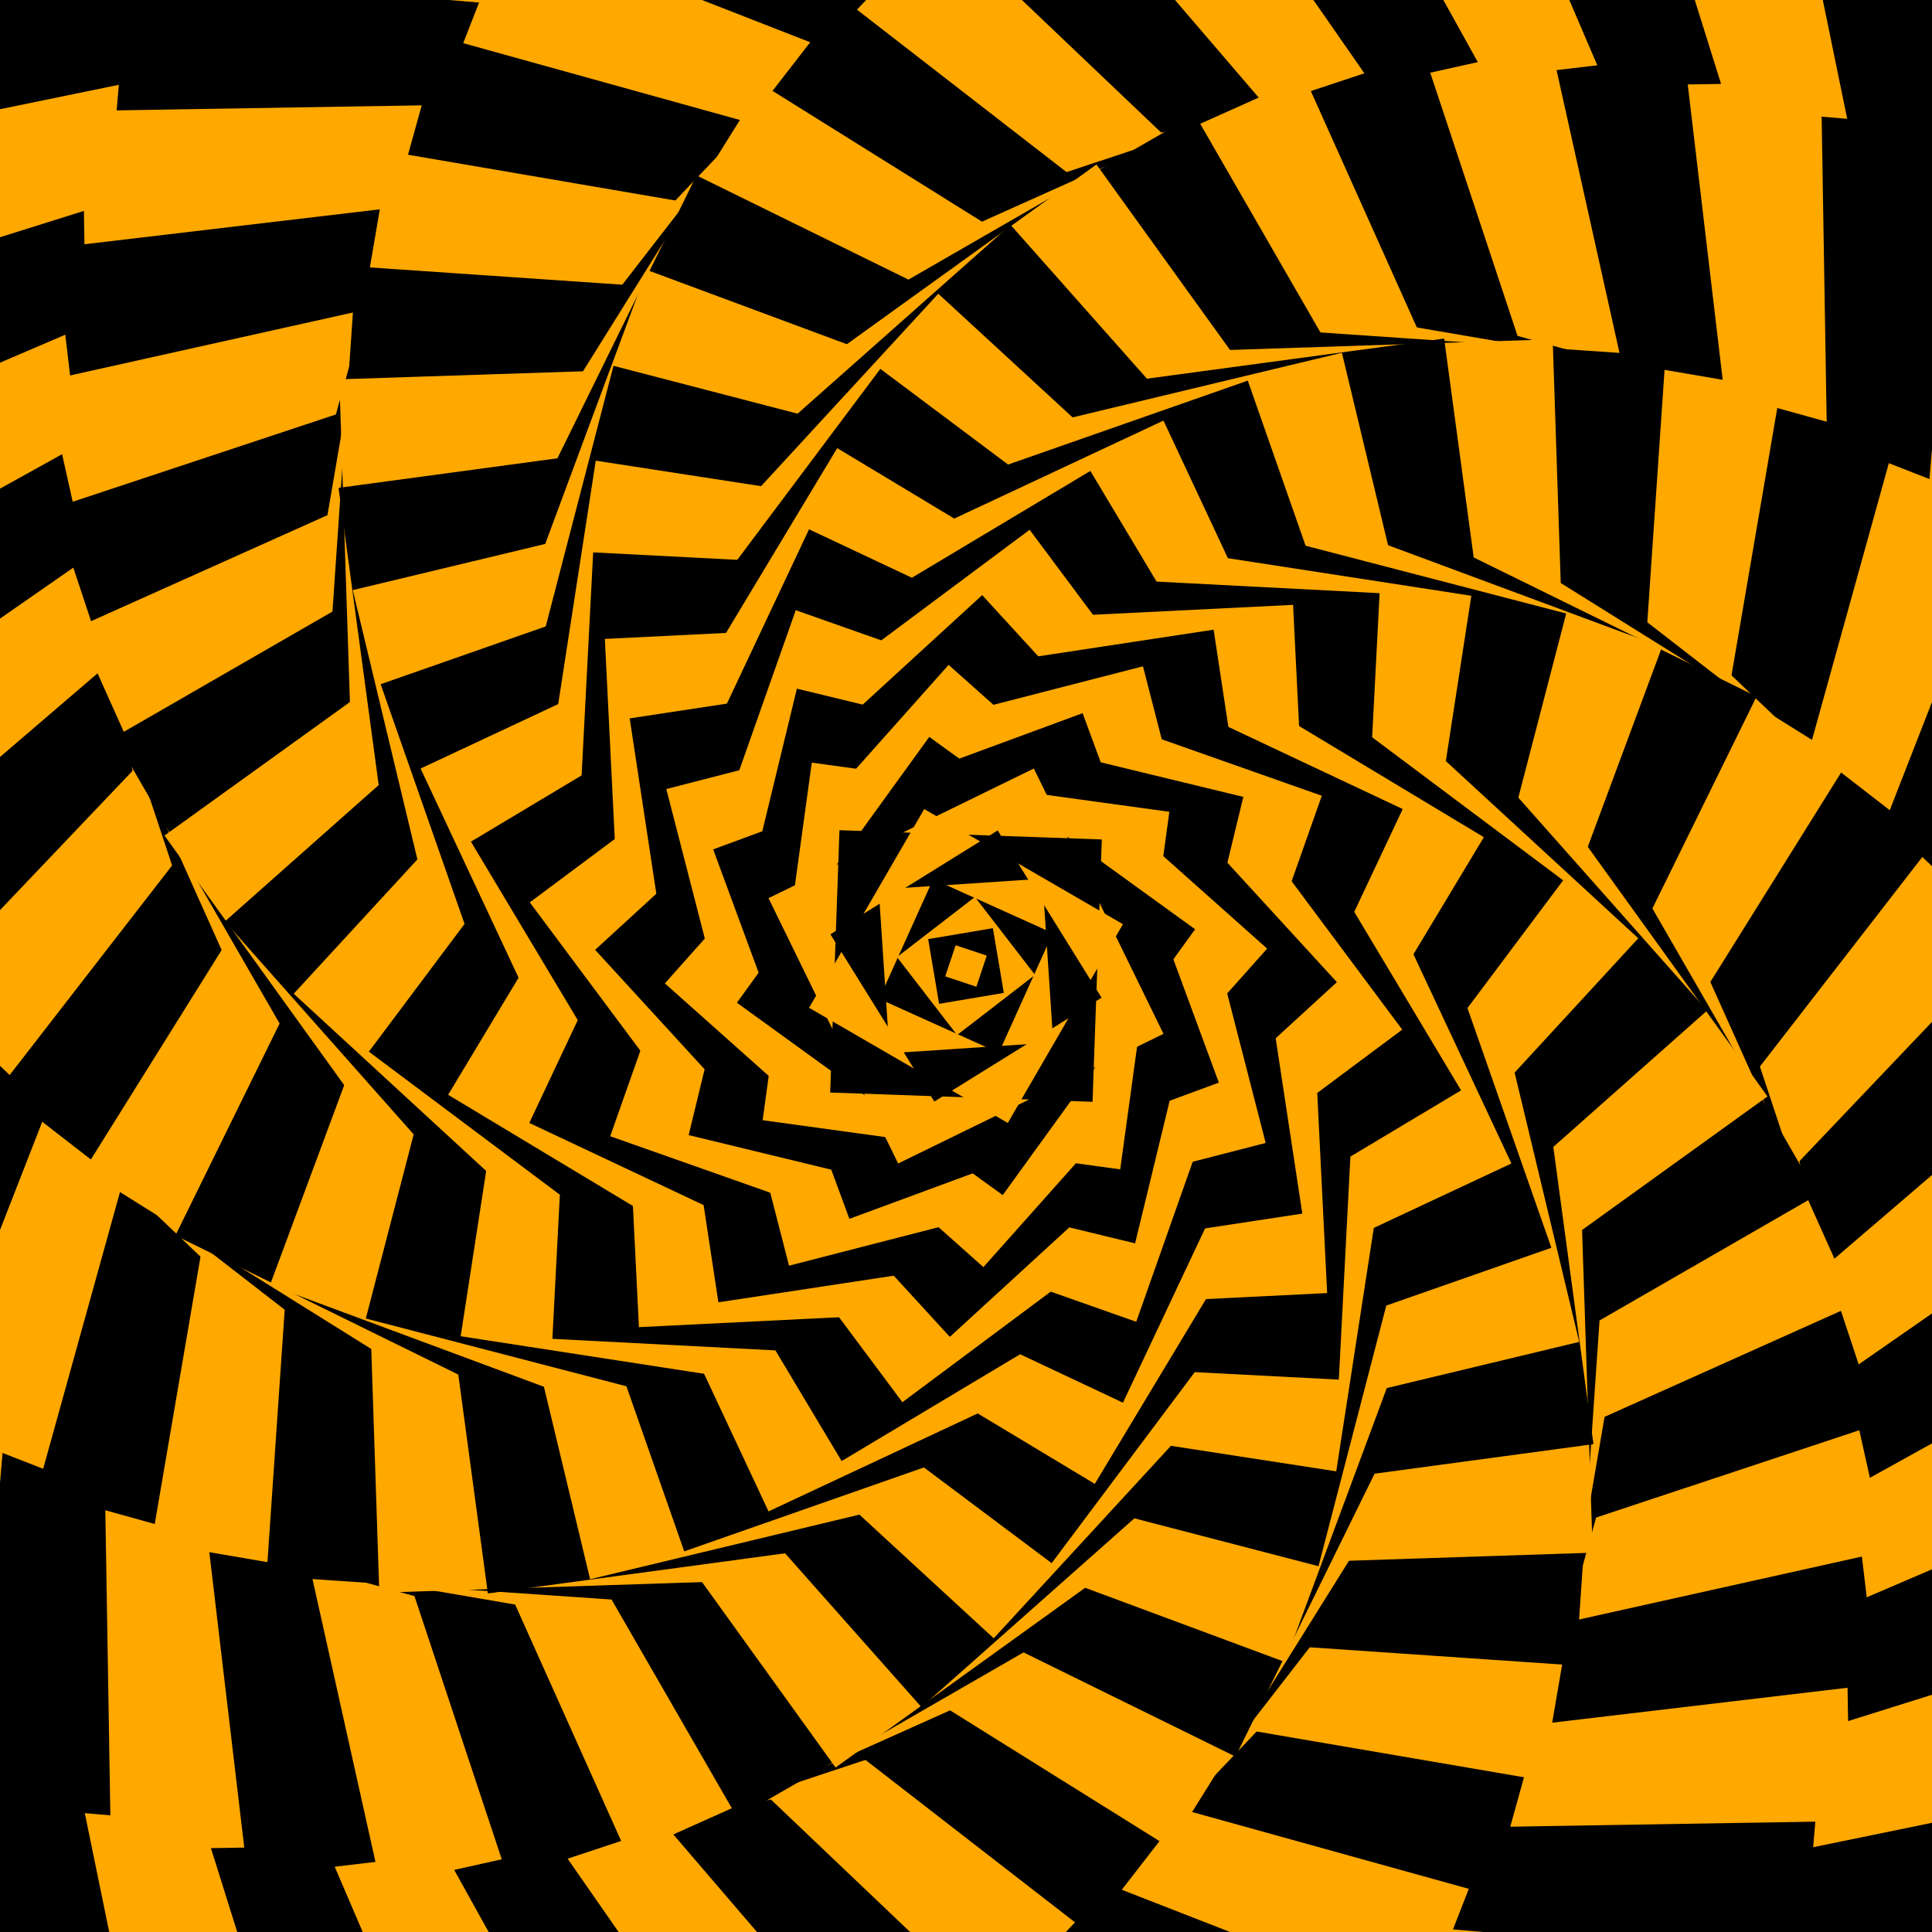 <?xml version="1.0" encoding="utf-8" ?>
<svg baseProfile="full" height="256" version="1.1" width="256" xmlns="http://www.w3.org/2000/svg" xmlns:ev="http://www.w3.org/2001/xml-events" xmlns:xlink="http://www.w3.org/1999/xlink"><defs /><rect fill="pink" height="100%" width="100%" x="0" y="0" /><rect fill="rgb(255,168,0)" height="300.0" opacity="1.0" transform="rotate(0.0,128.0,128.0)" width="300.0" x="-22.0" y="-22.0" /><rect fill="rgb(0,0,0)" height="295.652" opacity="1.0" transform="rotate(28.066,128.0,128.0)" width="295.652" x="-19.826" y="-19.826" /><rect fill="rgb(255,168,0)" height="291.304" opacity="1.0" transform="rotate(56.132,128.0,128.0)" width="291.304" x="-17.652" y="-17.652" /><rect fill="rgb(0,0,0)" height="286.957" opacity="1.0" transform="rotate(84.198,128.0,128.0)" width="286.957" x="-15.478" y="-15.478" /><rect fill="rgb(255,168,0)" height="282.609" opacity="1.0" transform="rotate(112.264,128.0,128.0)" width="282.609" x="-13.304" y="-13.304" /><rect fill="rgb(0,0,0)" height="278.261" opacity="1.0" transform="rotate(140.33,128.0,128.0)" width="278.261" x="-11.13" y="-11.13" /><rect fill="rgb(255,168,0)" height="273.913" opacity="1.0" transform="rotate(168.396,128.0,128.0)" width="273.913" x="-8.957" y="-8.957" /><rect fill="rgb(0,0,0)" height="269.565" opacity="1.0" transform="rotate(196.462,128.0,128.0)" width="269.565" x="-6.783" y="-6.783" /><rect fill="rgb(255,168,0)" height="265.217" opacity="1.0" transform="rotate(224.528,128.0,128.0)" width="265.217" x="-4.609" y="-4.609" /><rect fill="rgb(0,0,0)" height="260.87" opacity="1.0" transform="rotate(252.594,128.0,128.0)" width="260.87" x="-2.435" y="-2.435" /><rect fill="rgb(255,168,0)" height="256.522" opacity="1.0" transform="rotate(280.66,128.0,128.0)" width="256.522" x="-0.261" y="-0.261" /><rect fill="rgb(0,0,0)" height="252.174" opacity="1.0" transform="rotate(308.726,128.0,128.0)" width="252.174" x="1.913" y="1.913" /><rect fill="rgb(255,168,0)" height="247.826" opacity="1.0" transform="rotate(336.792,128.0,128.0)" width="247.826" x="4.087" y="4.087" /><rect fill="rgb(0,0,0)" height="243.478" opacity="1.0" transform="rotate(364.858,128.0,128.0)" width="243.478" x="6.261" y="6.261" /><rect fill="rgb(255,168,0)" height="239.13" opacity="1.0" transform="rotate(392.924,128.0,128.0)" width="239.13" x="8.435" y="8.435" /><rect fill="rgb(0,0,0)" height="234.783" opacity="1.0" transform="rotate(420.99,128.0,128.0)" width="234.783" x="10.609" y="10.609" /><rect fill="rgb(255,168,0)" height="230.435" opacity="1.0" transform="rotate(449.055,128.0,128.0)" width="230.435" x="12.783" y="12.783" /><rect fill="rgb(0,0,0)" height="226.087" opacity="1.0" transform="rotate(477.121,128.0,128.0)" width="226.087" x="14.957" y="14.957" /><rect fill="rgb(255,168,0)" height="221.739" opacity="1.0" transform="rotate(505.187,128.0,128.0)" width="221.739" x="17.13" y="17.13" /><rect fill="rgb(0,0,0)" height="217.391" opacity="1.0" transform="rotate(533.253,128.0,128.0)" width="217.391" x="19.304" y="19.304" /><rect fill="rgb(255,168,0)" height="213.043" opacity="1.0" transform="rotate(561.319,128.0,128.0)" width="213.043" x="21.478" y="21.478" /><rect fill="rgb(0,0,0)" height="208.696" opacity="1.0" transform="rotate(589.385,128.0,128.0)" width="208.696" x="23.652" y="23.652" /><rect fill="rgb(255,168,0)" height="204.348" opacity="1.0" transform="rotate(617.451,128.0,128.0)" width="204.348" x="25.826" y="25.826" /><rect fill="rgb(0,0,0)" height="200.0" opacity="1.0" transform="rotate(645.517,128.0,128.0)" width="200.0" x="28.0" y="28.0" /><rect fill="rgb(255,168,0)" height="195.652" opacity="1.0" transform="rotate(673.583,128.0,128.0)" width="195.652" x="30.174" y="30.174" /><rect fill="rgb(0,0,0)" height="191.304" opacity="1.0" transform="rotate(701.649,128.0,128.0)" width="191.304" x="32.348" y="32.348" /><rect fill="rgb(255,168,0)" height="186.957" opacity="1.0" transform="rotate(729.715,128.0,128.0)" width="186.957" x="34.522" y="34.522" /><rect fill="rgb(0,0,0)" height="182.609" opacity="1.0" transform="rotate(757.781,128.0,128.0)" width="182.609" x="36.696" y="36.696" /><rect fill="rgb(255,168,0)" height="178.261" opacity="1.0" transform="rotate(785.847,128.0,128.0)" width="178.261" x="38.87" y="38.87" /><rect fill="rgb(0,0,0)" height="173.913" opacity="1.0" transform="rotate(813.913,128.0,128.0)" width="173.913" x="41.043" y="41.043" /><rect fill="rgb(255,168,0)" height="169.565" opacity="1.0" transform="rotate(841.979,128.0,128.0)" width="169.565" x="43.217" y="43.217" /><rect fill="rgb(0,0,0)" height="165.217" opacity="1.0" transform="rotate(870.045,128.0,128.0)" width="165.217" x="45.391" y="45.391" /><rect fill="rgb(255,168,0)" height="160.87" opacity="1.0" transform="rotate(898.111,128.0,128.0)" width="160.87" x="47.565" y="47.565" /><rect fill="rgb(0,0,0)" height="156.522" opacity="1.0" transform="rotate(926.177,128.0,128.0)" width="156.522" x="49.739" y="49.739" /><rect fill="rgb(255,168,0)" height="152.174" opacity="1.0" transform="rotate(954.243,128.0,128.0)" width="152.174" x="51.913" y="51.913" /><rect fill="rgb(0,0,0)" height="147.826" opacity="1.0" transform="rotate(982.309,128.0,128.0)" width="147.826" x="54.087" y="54.087" /><rect fill="rgb(255,168,0)" height="143.478" opacity="1.0" transform="rotate(1010.375,128.0,128.0)" width="143.478" x="56.261" y="56.261" /><rect fill="rgb(0,0,0)" height="139.13" opacity="1.0" transform="rotate(1038.441,128.0,128.0)" width="139.13" x="58.435" y="58.435" /><rect fill="rgb(255,168,0)" height="134.783" opacity="1.0" transform="rotate(1066.507,128.0,128.0)" width="134.783" x="60.609" y="60.609" /><rect fill="rgb(0,0,0)" height="130.435" opacity="1.0" transform="rotate(1094.573,128.0,128.0)" width="130.435" x="62.783" y="62.783" /><rect fill="rgb(255,168,0)" height="126.087" opacity="1.0" transform="rotate(1122.639,128.0,128.0)" width="126.087" x="64.957" y="64.957" /><rect fill="rgb(0,0,0)" height="121.739" opacity="1.0" transform="rotate(1150.705,128.0,128.0)" width="121.739" x="67.13" y="67.13" /><rect fill="rgb(255,168,0)" height="117.391" opacity="1.0" transform="rotate(1178.771,128.0,128.0)" width="117.391" x="69.304" y="69.304" /><rect fill="rgb(0,0,0)" height="113.043" opacity="1.0" transform="rotate(1206.837,128.0,128.0)" width="113.043" x="71.478" y="71.478" /><rect fill="rgb(255,168,0)" height="108.696" opacity="1.0" transform="rotate(1234.903,128.0,128.0)" width="108.696" x="73.652" y="73.652" /><rect fill="rgb(0,0,0)" height="104.348" opacity="1.0" transform="rotate(1262.969,128.0,128.0)" width="104.348" x="75.826" y="75.826" /><rect fill="rgb(255,168,0)" height="100.0" opacity="1.0" transform="rotate(1291.034,128.0,128.0)" width="100.0" x="78.0" y="78.0" /><rect fill="rgb(0,0,0)" height="95.652" opacity="1.0" transform="rotate(1319.1,128.0,128.0)" width="95.652" x="80.174" y="80.174" /><rect fill="rgb(255,168,0)" height="91.304" opacity="1.0" transform="rotate(1347.166,128.0,128.0)" width="91.304" x="82.348" y="82.348" /><rect fill="rgb(0,0,0)" height="86.957" opacity="1.0" transform="rotate(1375.232,128.0,128.0)" width="86.957" x="84.522" y="84.522" /><rect fill="rgb(255,168,0)" height="82.609" opacity="1.0" transform="rotate(1403.298,128.0,128.0)" width="82.609" x="86.696" y="86.696" /><rect fill="rgb(0,0,0)" height="78.261" opacity="1.0" transform="rotate(1431.364,128.0,128.0)" width="78.261" x="88.87" y="88.87" /><rect fill="rgb(255,168,0)" height="73.913" opacity="1.0" transform="rotate(1459.43,128.0,128.0)" width="73.913" x="91.043" y="91.043" /><rect fill="rgb(0,0,0)" height="69.565" opacity="1.0" transform="rotate(1487.496,128.0,128.0)" width="69.565" x="93.217" y="93.217" /><rect fill="rgb(255,168,0)" height="65.217" opacity="1.0" transform="rotate(1515.562,128.0,128.0)" width="65.217" x="95.391" y="95.391" /><rect fill="rgb(0,0,0)" height="60.87" opacity="1.0" transform="rotate(1543.628,128.0,128.0)" width="60.87" x="97.565" y="97.565" /><rect fill="rgb(255,168,0)" height="56.522" opacity="1.0" transform="rotate(1571.694,128.0,128.0)" width="56.522" x="99.739" y="99.739" /><rect fill="rgb(0,0,0)" height="52.174" opacity="1.0" transform="rotate(1599.76,128.0,128.0)" width="52.174" x="101.913" y="101.913" /><rect fill="rgb(255,168,0)" height="47.826" opacity="1.0" transform="rotate(1627.826,128.0,128.0)" width="47.826" x="104.087" y="104.087" /><rect fill="rgb(0,0,0)" height="43.478" opacity="1.0" transform="rotate(1655.892,128.0,128.0)" width="43.478" x="106.261" y="106.261" /><rect fill="rgb(255,168,0)" height="39.13" opacity="1.0" transform="rotate(1683.958,128.0,128.0)" width="39.13" x="108.435" y="108.435" /><rect fill="rgb(0,0,0)" height="34.783" opacity="1.0" transform="rotate(1712.024,128.0,128.0)" width="34.783" x="110.609" y="110.609" /><rect fill="rgb(255,168,0)" height="30.435" opacity="1.0" transform="rotate(1740.09,128.0,128.0)" width="30.435" x="112.783" y="112.783" /><rect fill="rgb(0,0,0)" height="26.087" opacity="1.0" transform="rotate(1768.156,128.0,128.0)" width="26.087" x="114.957" y="114.957" /><rect fill="rgb(255,168,0)" height="21.739" opacity="1.0" transform="rotate(1796.222,128.0,128.0)" width="21.739" x="117.13" y="117.13" /><rect fill="rgb(0,0,0)" height="17.391" opacity="1.0" transform="rotate(1824.288,128.0,128.0)" width="17.391" x="119.304" y="119.304" /><rect fill="rgb(255,168,0)" height="13.043" opacity="1.0" transform="rotate(1852.354,128.0,128.0)" width="13.043" x="121.478" y="121.478" /><rect fill="rgb(0,0,0)" height="8.696" opacity="1.0" transform="rotate(1880.42,128.0,128.0)" width="8.696" x="123.652" y="123.652" /><rect fill="rgb(255,168,0)" height="4.348" opacity="1.0" transform="rotate(1908.486,128.0,128.0)" width="4.348" x="125.826" y="125.826" /><rect fill="rgb(0,0,0)" height="0.0" opacity="1.0" transform="rotate(1936.552,128.0,128.0)" width="0.0" x="128.0" y="128.0" /></svg>